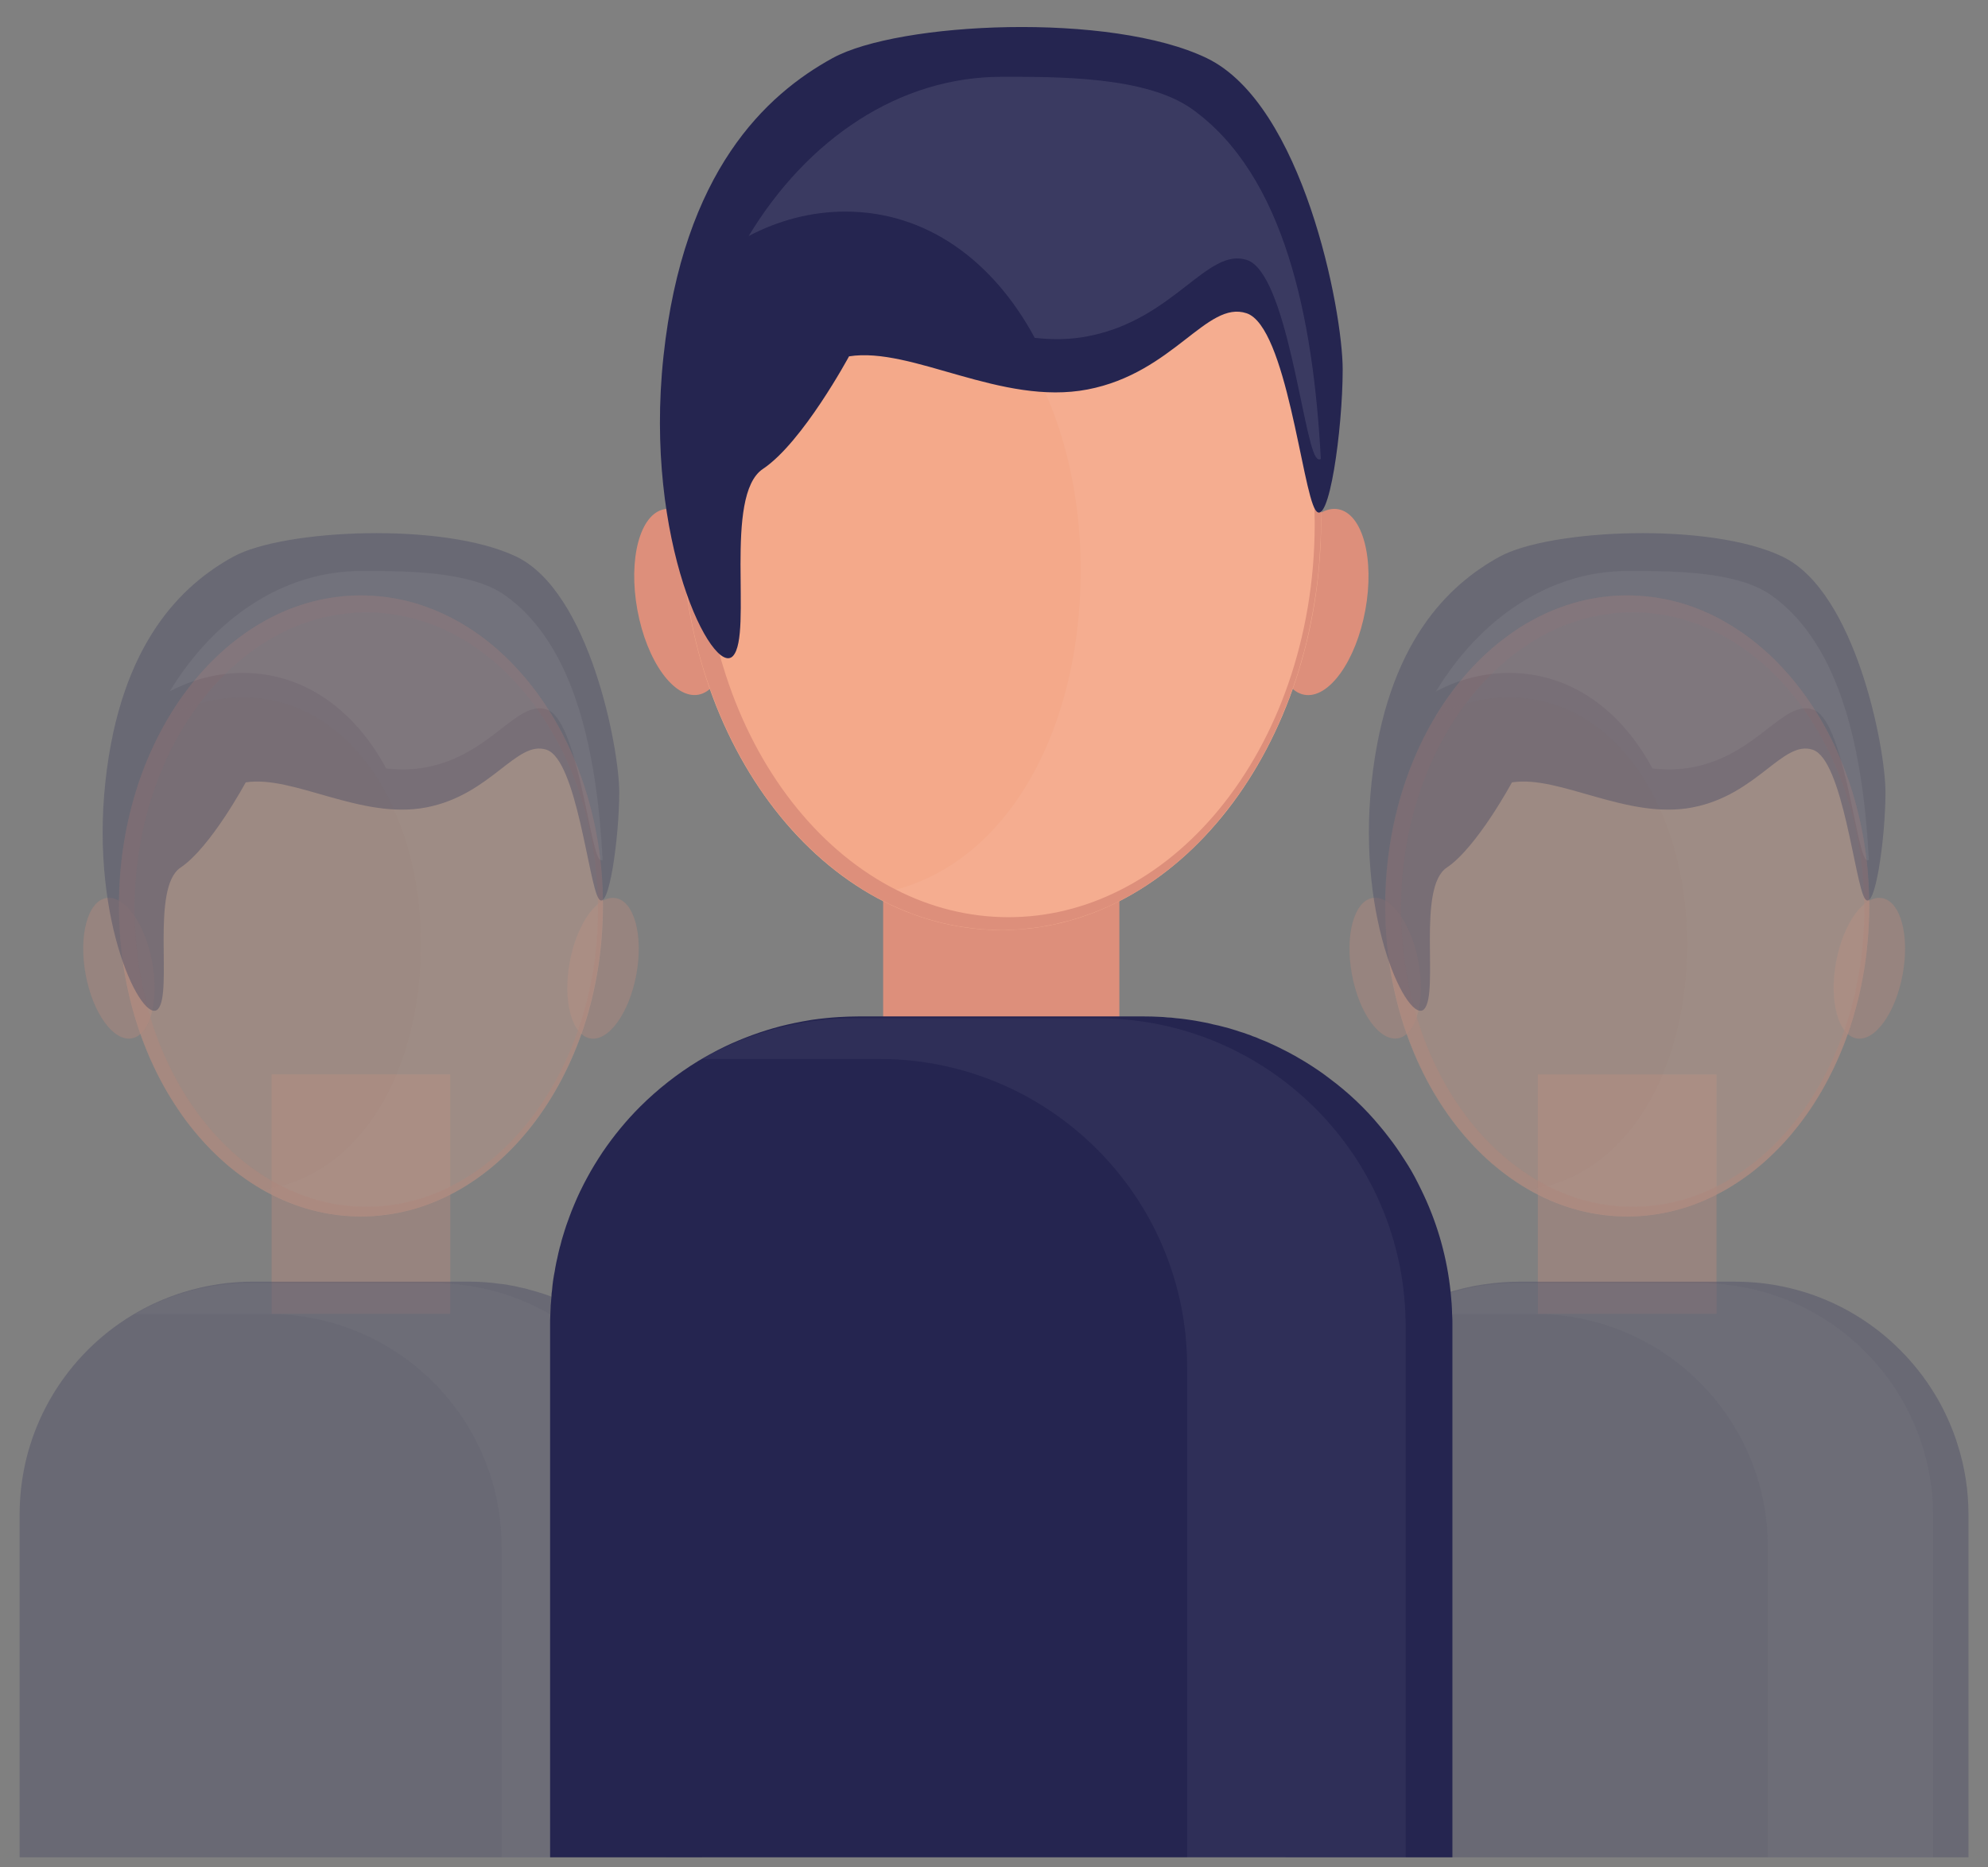<svg width="66" height="62" viewBox="0 0 66 62" fill="none" xmlns="http://www.w3.org/2000/svg">
<rect x="0" y="0" width="66" height="62" fill="#808080" stroke="none"/>
<g opacity="0.5">
<path opacity="0.5" d="M56.98 43.622H51.065C51.059 43.622 51.056 43.618 51.056 43.613V35.679C51.056 35.674 51.059 35.671 51.065 35.671H56.98C56.985 35.671 56.988 35.674 56.988 35.679V43.613C56.988 43.618 56.985 43.622 56.98 43.622Z" fill="#DD8F7B"/>
<path opacity="0.5" d="M46.415 34.473C47.026 34.361 47.33 33.227 47.094 31.941C46.858 30.655 46.172 29.703 45.56 29.815C44.949 29.927 44.645 31.061 44.882 32.347C45.117 33.633 45.804 34.585 46.415 34.473Z" fill="#DD8F7B"/>
<path opacity="0.5" d="M63.167 32.351C63.404 31.064 63.099 29.931 62.489 29.819C61.877 29.707 61.191 30.658 60.955 31.945C60.719 33.231 61.023 34.364 61.634 34.477C62.245 34.589 62.931 33.637 63.167 32.351Z" fill="#DD8F7B"/>
<path opacity="0.5" d="M54.02 40.39C58.459 40.39 62.056 35.773 62.056 30.078C62.056 24.383 58.459 19.766 54.02 19.766C49.582 19.766 45.984 24.383 45.984 30.078C45.984 35.773 49.582 40.39 54.02 40.39Z" fill="#F4A98A"/>
<path opacity="0.05" d="M62.057 30.078C62.057 35.773 58.456 40.389 54.021 40.389C52.853 40.389 51.748 40.071 50.745 39.496C53.964 39.075 56.015 35.593 56.015 31.351C56.015 26.832 53.619 23.155 50.096 23.155C49.232 23.155 48.411 23.375 47.663 23.77C49.135 21.337 51.436 19.77 54.021 19.77C58.456 19.768 62.057 24.384 62.057 30.078Z" fill="white"/>
<path opacity="0.5" d="M62.057 29.888C62.057 29.884 62.054 29.884 62.054 29.879C62.054 29.768 62.05 29.655 62.045 29.544C62.042 29.391 62.033 29.237 62.02 29.087C62.008 28.906 61.992 28.726 61.971 28.548C61.946 28.333 61.916 28.116 61.879 27.906C61.858 27.777 61.834 27.649 61.809 27.525C61.772 27.33 61.73 27.139 61.68 26.949C61.647 26.808 61.61 26.67 61.569 26.535C61.532 26.39 61.486 26.249 61.44 26.111C61.391 25.954 61.336 25.801 61.278 25.648C61.232 25.519 61.183 25.39 61.128 25.267C61.128 25.263 61.128 25.255 61.125 25.251V25.247C61.112 25.226 61.104 25.202 61.091 25.181C61.088 25.165 61.083 25.152 61.075 25.138C61.017 25.001 60.959 24.865 60.894 24.733C60.827 24.592 60.756 24.451 60.686 24.315C60.612 24.177 60.536 24.042 60.462 23.913C60.4 23.802 60.333 23.692 60.263 23.585C60.25 23.564 60.238 23.543 60.22 23.523C60.042 23.241 59.852 22.977 59.649 22.723C59.591 22.649 59.533 22.578 59.475 22.508C59.429 22.453 59.383 22.4 59.334 22.346C59.279 22.284 59.222 22.22 59.164 22.159C59.057 22.042 58.944 21.926 58.829 21.818C58.762 21.751 58.688 21.686 58.618 21.623C58.551 21.561 58.48 21.503 58.41 21.445C58.406 21.441 58.406 21.441 58.401 21.436C58.33 21.378 58.26 21.32 58.189 21.267C58.11 21.205 58.032 21.141 57.95 21.085C57.87 21.027 57.787 20.974 57.705 20.919C57.63 20.87 57.551 20.82 57.472 20.769C57.389 20.72 57.306 20.671 57.223 20.625C57.199 20.609 57.174 20.591 57.149 20.579C57.029 20.512 56.909 20.45 56.784 20.392C56.539 20.276 56.287 20.177 56.03 20.089C55.901 20.047 55.772 20.009 55.64 19.978C55.511 19.941 55.379 19.911 55.247 19.886C55.219 19.883 55.185 19.877 55.152 19.874C55.09 19.861 55.023 19.849 54.956 19.84C54.894 19.828 54.831 19.819 54.766 19.816C54.679 19.803 54.591 19.794 54.505 19.791C54.462 19.787 54.422 19.787 54.385 19.782C54.342 19.782 54.302 19.779 54.26 19.779H54.231C54.203 19.775 54.173 19.775 54.145 19.77C54.103 19.77 54.062 19.766 54.025 19.766C53.988 19.766 53.946 19.766 53.905 19.77C53.863 19.77 53.822 19.77 53.785 19.773C53.702 19.777 53.623 19.782 53.545 19.786C53.466 19.789 53.383 19.798 53.306 19.81C53.244 19.819 53.181 19.823 53.115 19.835C53.094 19.835 53.069 19.838 53.048 19.844C52.99 19.853 52.928 19.865 52.867 19.877C52.858 19.877 52.846 19.877 52.839 19.881C52.759 19.893 52.685 19.909 52.606 19.93C52.452 19.964 52.299 20.004 52.149 20.05C52.075 20.075 51.999 20.096 51.925 20.124C51.83 20.158 51.735 20.191 51.64 20.228C51.624 20.237 51.606 20.241 51.59 20.249C51.483 20.292 51.375 20.341 51.268 20.39C51.164 20.436 51.068 20.489 50.97 20.54C50.957 20.549 50.941 20.553 50.927 20.561C50.919 20.565 50.906 20.574 50.899 20.577C50.896 20.581 50.89 20.581 50.887 20.586C50.874 20.595 50.859 20.602 50.841 20.611C50.749 20.66 50.654 20.715 50.568 20.768C50.559 20.771 50.555 20.776 50.547 20.78C50.525 20.792 50.51 20.801 50.492 20.814C50.471 20.826 50.45 20.838 50.43 20.856C50.372 20.893 50.319 20.93 50.261 20.972C50.227 20.993 50.194 21.015 50.162 21.043C50.134 21.058 50.108 21.076 50.083 21.097C50.049 21.119 50.016 21.143 49.988 21.168C49.871 21.254 49.76 21.342 49.647 21.438C49.644 21.441 49.635 21.446 49.632 21.45C49.586 21.487 49.54 21.524 49.494 21.57C49.452 21.603 49.411 21.637 49.374 21.677C49.341 21.702 49.312 21.732 49.279 21.76C49.275 21.76 49.275 21.76 49.275 21.764C49.26 21.78 49.238 21.797 49.221 21.818C49.117 21.914 49.018 22.018 48.917 22.122C48.819 22.226 48.718 22.337 48.623 22.45C48.577 22.504 48.531 22.554 48.494 22.607C48.491 22.607 48.491 22.61 48.491 22.61C48.441 22.668 48.396 22.726 48.346 22.788C48.33 22.804 48.318 22.822 48.309 22.837L48.306 22.841C48.285 22.866 48.263 22.89 48.248 22.92C48.223 22.948 48.202 22.979 48.186 23.007C48.149 23.049 48.115 23.093 48.082 23.139V23.142C48.054 23.185 48.024 23.225 47.995 23.271C47.962 23.317 47.928 23.363 47.904 23.409C47.876 23.446 47.849 23.483 47.83 23.52C47.784 23.581 47.743 23.648 47.705 23.715C47.692 23.731 47.683 23.749 47.676 23.765V23.768H47.673C47.645 23.814 47.618 23.86 47.59 23.906C47.511 24.043 47.433 24.184 47.357 24.329C47.287 24.461 47.22 24.593 47.158 24.731C47.103 24.842 47.05 24.958 47.001 25.075C46.851 25.424 46.715 25.784 46.596 26.157C46.559 26.282 46.516 26.406 46.484 26.535C46.447 26.654 46.414 26.78 46.386 26.903C46.287 27.289 46.208 27.686 46.146 28.093C46.13 28.197 46.118 28.301 46.1 28.409C46.084 28.541 46.072 28.673 46.058 28.807C46.037 29.031 46.021 29.255 46.012 29.482C46.003 29.62 46 29.756 46 29.897V29.9C45.996 29.958 45.996 30.017 45.996 30.075V30.092C45.996 30.267 46 30.442 46.008 30.611C46.012 30.773 46.021 30.933 46.033 31.092C46.045 31.237 46.058 31.383 46.075 31.524C46.091 31.665 46.109 31.806 46.13 31.942C46.13 31.945 46.134 31.951 46.13 31.954C46.158 32.162 46.197 32.365 46.234 32.568C46.276 32.77 46.317 32.973 46.366 33.169C46.425 33.405 46.486 33.638 46.557 33.862C46.603 34.012 46.648 34.156 46.701 34.301C46.701 34.31 46.705 34.322 46.71 34.329V34.333C46.714 34.345 46.719 34.354 46.722 34.366C46.768 34.491 46.814 34.615 46.864 34.74C46.864 34.743 46.867 34.752 46.872 34.756C46.901 34.835 46.934 34.913 46.968 34.992C46.971 35.004 46.98 35.017 46.983 35.029C46.987 35.045 46.996 35.057 46.999 35.075C47.042 35.17 47.082 35.262 47.128 35.353C47.149 35.403 47.174 35.452 47.202 35.507C47.23 35.577 47.264 35.644 47.297 35.706C47.325 35.764 47.355 35.817 47.384 35.875C47.451 36.004 47.521 36.127 47.592 36.249C47.671 36.381 47.749 36.51 47.831 36.639C47.911 36.758 47.988 36.878 48.071 36.995C48.075 36.998 48.08 37.007 48.084 37.016C48.17 37.136 48.258 37.252 48.348 37.368V37.372C48.357 37.381 48.36 37.384 48.364 37.393C48.401 37.443 48.443 37.488 48.484 37.538L48.496 37.55C48.545 37.612 48.595 37.679 48.653 37.74C48.711 37.807 48.769 37.869 48.831 37.936C48.905 38.023 48.984 38.105 49.064 38.185L49.221 38.342C49.319 38.437 49.423 38.532 49.528 38.624C49.54 38.633 49.552 38.64 49.565 38.652C49.58 38.664 49.598 38.68 49.614 38.689C49.713 38.775 49.817 38.858 49.921 38.938C50.037 39.029 50.153 39.116 50.273 39.19C50.277 39.199 50.282 39.199 50.286 39.202C50.356 39.251 50.427 39.297 50.501 39.343C50.584 39.398 50.666 39.447 50.753 39.493L50.756 39.496C50.848 39.551 50.943 39.6 51.035 39.65C51.044 39.65 51.047 39.653 51.056 39.659V39.662C51.056 39.662 51.056 39.659 51.06 39.659C51.084 39.675 51.109 39.687 51.134 39.696C51.232 39.745 51.333 39.794 51.437 39.837C51.479 39.858 51.523 39.879 51.566 39.891C51.574 39.895 51.578 39.9 51.587 39.9C51.615 39.913 51.645 39.928 51.678 39.943C51.749 39.971 51.823 39.997 51.899 40.022C51.908 40.025 51.915 40.025 51.923 40.031C52.056 40.08 52.193 40.122 52.329 40.159C52.437 40.188 52.549 40.218 52.664 40.242C52.673 40.242 52.68 40.246 52.689 40.246C52.705 40.249 52.726 40.255 52.743 40.258C52.759 40.262 52.78 40.267 52.798 40.27C52.801 40.27 52.801 40.27 52.807 40.27C52.84 40.279 52.877 40.283 52.911 40.286C53.01 40.307 53.11 40.323 53.209 40.336C53.337 40.352 53.466 40.364 53.595 40.373C53.637 40.376 53.681 40.382 53.724 40.382C53.828 40.385 53.926 40.39 54.03 40.39C54.217 40.39 54.399 40.382 54.577 40.366C54.669 40.357 54.758 40.35 54.85 40.337C55.099 40.304 55.344 40.258 55.584 40.196C55.679 40.175 55.774 40.147 55.866 40.117C55.894 40.108 55.924 40.101 55.952 40.092C56.023 40.071 56.093 40.047 56.16 40.022C56.234 39.997 56.31 39.967 56.384 39.939C56.417 39.927 56.451 39.914 56.483 39.897C56.566 39.868 56.645 39.83 56.722 39.793C56.814 39.75 56.904 39.71 56.992 39.664V39.66C57.112 39.599 57.232 39.532 57.354 39.465C57.47 39.394 57.586 39.324 57.703 39.244C57.798 39.183 57.898 39.112 57.994 39.042C58.002 39.038 58.006 39.033 58.015 39.029C58.036 39.017 58.057 39.001 58.077 38.983C58.085 38.98 58.092 38.971 58.101 38.968C58.175 38.913 58.242 38.856 58.313 38.798C58.316 38.795 58.325 38.789 58.329 38.786C58.353 38.77 58.378 38.749 58.403 38.724C58.44 38.696 58.482 38.663 58.519 38.629C58.523 38.626 58.531 38.62 58.535 38.617C58.568 38.589 58.602 38.559 58.63 38.53C58.642 38.518 58.651 38.509 58.664 38.497C58.679 38.488 58.692 38.476 58.706 38.46C58.789 38.386 58.872 38.306 58.955 38.22C59.092 38.091 59.215 37.959 59.335 37.822C59.394 37.755 59.452 37.689 59.505 37.622C59.513 37.614 59.517 37.61 59.52 37.601C59.566 37.552 59.607 37.497 59.646 37.448C59.683 37.402 59.72 37.361 59.75 37.316C59.817 37.233 59.878 37.146 59.94 37.058C59.965 37.025 59.989 36.996 60.007 36.967C60.078 36.868 60.148 36.764 60.215 36.66C60.219 36.656 60.224 36.647 60.227 36.639V36.635C60.236 36.632 60.24 36.623 60.243 36.614C60.301 36.528 60.354 36.432 60.413 36.341C60.421 36.325 60.428 36.312 60.437 36.295C60.458 36.267 60.474 36.237 60.487 36.212C60.548 36.104 60.612 35.992 60.668 35.88C60.684 35.856 60.696 35.831 60.705 35.81C60.772 35.685 60.834 35.558 60.896 35.429V35.426C60.945 35.322 60.994 35.218 61.04 35.11C61.049 35.094 61.056 35.077 61.061 35.061C61.074 35.036 61.083 35.015 61.09 34.994C61.123 34.914 61.157 34.837 61.185 34.757C61.188 34.754 61.188 34.745 61.194 34.742C61.243 34.622 61.289 34.496 61.331 34.373C61.335 34.37 61.335 34.37 61.335 34.364C61.338 34.352 61.343 34.343 61.347 34.331C61.35 34.318 61.356 34.31 61.359 34.297C61.405 34.165 61.451 34.028 61.492 33.892C61.529 33.781 61.562 33.664 61.59 33.548C61.624 33.437 61.652 33.324 61.682 33.213C61.719 33.072 61.752 32.927 61.781 32.778C61.802 32.673 61.823 32.569 61.842 32.462C61.858 32.379 61.87 32.296 61.888 32.213C61.913 32.051 61.938 31.891 61.959 31.725C61.971 31.626 61.98 31.522 61.987 31.422C62.036 30.983 62.057 30.535 62.057 30.078C62.057 30.02 62.057 29.962 62.054 29.904C62.052 29.897 62.057 29.893 62.057 29.888ZM61.892 30.2C61.892 31.626 61.656 32.982 61.229 34.204C60.407 36.575 58.879 38.453 56.989 39.394C56.127 39.83 55.185 40.066 54.203 40.066C53.203 40.066 52.25 39.821 51.375 39.373H51.372C51.264 39.318 51.16 39.262 51.056 39.199C49.219 38.141 47.764 36.185 47.035 33.763C47.001 33.664 46.973 33.564 46.948 33.46V33.456C46.684 32.502 46.534 31.487 46.516 30.426V30.422C46.513 30.348 46.513 30.272 46.513 30.198C46.513 27.541 47.329 25.137 48.664 23.363C48.925 23.007 49.215 22.675 49.522 22.375C50.816 21.09 52.44 20.332 54.203 20.332C56.437 20.332 58.452 21.556 59.857 23.516C61.051 25.179 61.811 27.367 61.885 29.789C61.888 29.863 61.888 29.942 61.888 30.017C61.892 30.08 61.892 30.137 61.892 30.2Z" fill="#DD8F7B"/>
<path opacity="0.5" d="M65.352 50.293V61.665H42.688V50.293C42.688 47.383 44.288 44.854 46.654 43.532C47.127 43.268 47.629 43.051 48.155 42.894V42.89C48.158 42.89 48.158 42.89 48.158 42.89C48.22 42.869 48.283 42.853 48.345 42.836C48.465 42.802 48.59 42.769 48.714 42.744C48.8 42.723 48.888 42.707 48.978 42.689C49.165 42.656 49.352 42.628 49.546 42.606C49.641 42.594 49.736 42.585 49.831 42.578C50.027 42.562 50.221 42.554 50.417 42.554H57.61C59.745 42.554 61.684 43.419 63.082 44.821C63.521 45.26 63.907 45.75 64.23 46.281C64.359 46.492 64.479 46.713 64.586 46.937C64.694 47.164 64.794 47.397 64.881 47.636C64.927 47.756 64.964 47.876 65.001 47.998C65.232 48.722 65.352 49.493 65.352 50.293Z" fill="#252550"/>
<path opacity="0.05" d="M64.179 50.343V61.665H58.691V51.358C58.691 47.088 55.224 43.627 50.954 43.627H46.51C46.559 43.599 46.605 43.573 46.654 43.548C47.13 43.287 47.633 43.075 48.163 42.925C48.163 42.922 48.163 42.922 48.163 42.922C48.856 42.714 49.593 42.603 50.357 42.603H56.439C56.621 42.603 56.804 42.612 56.986 42.624C61.004 42.901 64.179 46.247 64.179 50.343Z" fill="white"/>
<path opacity="0.5" d="M50.195 25.976C50.195 25.976 49.03 28.139 48.032 28.805C47.034 29.472 47.782 32.956 47.283 33.502C46.784 34.049 45.035 30.635 45.535 25.976C46.036 21.316 48.115 19.401 49.781 18.485C51.447 17.568 56.771 17.319 59.185 18.485C61.599 19.65 62.596 24.81 62.596 26.307C62.596 27.806 62.246 30.334 61.912 29.835C61.579 29.336 61.182 25.225 60.183 24.893C59.185 24.56 58.351 26.392 56.188 26.808C54.025 27.224 51.777 25.727 50.195 25.976Z" fill="#252550"/>
<path opacity="0.1" d="M62.047 28.551C62.005 28.58 61.964 28.566 61.922 28.504C61.59 28 61.19 23.895 60.194 23.557C59.193 23.225 58.362 25.055 56.201 25.471C55.751 25.561 55.301 25.561 54.861 25.514C53.824 23.585 52.153 22.342 50.106 22.342C49.242 22.342 48.42 22.562 47.673 22.957C49.145 20.524 51.446 18.957 54.03 18.957C55.444 18.957 57.657 18.943 58.812 19.768C61.127 21.416 61.858 24.974 62.047 28.551Z" fill="white"/>
</g>
<g opacity="0.5">
<path opacity="0.5" d="M14.94 43.622H9.025C9.02 43.622 9.017 43.618 9.017 43.613V35.679C9.017 35.674 9.02 35.67 9.025 35.67H14.94C14.946 35.67 14.949 35.674 14.949 35.679V43.613C14.947 43.618 14.944 43.622 14.94 43.622Z" fill="#DD8F7B"/>
<path opacity="0.5" d="M4.376 34.475C4.987 34.363 5.291 33.229 5.055 31.943C4.819 30.657 4.132 29.705 3.521 29.817C2.91 29.929 2.606 31.063 2.842 32.349C3.078 33.635 3.765 34.587 4.376 34.475Z" fill="#DD8F7B"/>
<path opacity="0.5" d="M21.127 32.351C21.363 31.064 21.058 29.931 20.448 29.819C19.836 29.707 19.15 30.658 18.914 31.945C18.678 33.231 18.982 34.364 19.593 34.477C20.204 34.589 20.89 33.637 21.127 32.351Z" fill="#DD8F7B"/>
<path opacity="0.5" d="M11.982 40.39C16.42 40.39 20.018 35.773 20.018 30.078C20.018 24.383 16.42 19.766 11.982 19.766C7.544 19.766 3.946 24.383 3.946 30.078C3.946 35.773 7.544 40.39 11.982 40.39Z" fill="#F4A98A"/>
<path opacity="0.05" d="M20.018 30.078C20.018 35.773 16.418 40.389 11.982 40.389C10.815 40.389 9.71 40.071 8.707 39.496C11.926 39.075 13.977 35.593 13.977 31.351C13.977 26.832 11.581 23.155 8.058 23.155C7.194 23.155 6.373 23.375 5.625 23.77C7.097 21.337 9.398 19.77 11.982 19.77C16.418 19.768 20.018 24.384 20.018 30.078Z" fill="white"/>
<path opacity="0.5" d="M20.02 29.888C20.02 29.884 20.017 29.884 20.017 29.879C20.013 29.427 19.983 28.987 19.934 28.553C19.909 28.341 19.879 28.13 19.848 27.924C19.826 27.82 19.811 27.715 19.789 27.617C19.747 27.393 19.703 27.172 19.648 26.957C19.569 26.654 19.486 26.356 19.391 26.065C19.336 25.908 19.283 25.759 19.229 25.605V25.602C19.183 25.476 19.13 25.353 19.075 25.228C19.075 25.219 19.075 25.215 19.072 25.212C19.056 25.175 19.038 25.133 19.023 25.096C18.968 24.971 18.915 24.851 18.857 24.731C18.67 24.332 18.458 23.948 18.227 23.587C18.102 23.387 17.97 23.193 17.834 23.006C17.76 22.902 17.681 22.804 17.602 22.709C17.573 22.666 17.54 22.626 17.506 22.589C17.407 22.463 17.298 22.343 17.191 22.227C17.191 22.224 17.187 22.218 17.178 22.215C17.053 22.077 16.926 21.945 16.792 21.816C16.381 21.418 15.939 21.074 15.47 20.785C15.47 20.782 15.47 20.782 15.466 20.785V20.782C15.35 20.711 15.234 20.64 15.114 20.579C15.114 20.575 15.114 20.575 15.11 20.579V20.575C15.082 20.559 15.052 20.542 15.024 20.533C14.996 20.512 14.966 20.499 14.932 20.487C14.858 20.45 14.782 20.413 14.708 20.38C14.684 20.367 14.659 20.355 14.629 20.343C14.546 20.305 14.463 20.268 14.38 20.238C14.359 20.23 14.343 20.223 14.322 20.214C14.273 20.193 14.223 20.177 14.172 20.159C14.098 20.134 14.028 20.104 13.957 20.085C13.941 20.076 13.92 20.069 13.903 20.064C13.804 20.03 13.703 20.002 13.605 19.977C13.601 19.977 13.601 19.977 13.596 19.974C13.467 19.941 13.338 19.912 13.206 19.888C13.181 19.884 13.157 19.879 13.132 19.875C13.037 19.859 12.936 19.842 12.841 19.829C12.799 19.826 12.762 19.821 12.721 19.817C12.639 19.805 12.552 19.796 12.464 19.792C12.422 19.789 12.381 19.789 12.339 19.784C12.302 19.784 12.259 19.78 12.219 19.78C12.21 19.78 12.198 19.78 12.191 19.776C12.12 19.776 12.053 19.768 11.983 19.768C11.94 19.768 11.903 19.768 11.863 19.771C11.82 19.771 11.783 19.771 11.743 19.775C11.66 19.778 11.581 19.784 11.503 19.787C11.424 19.791 11.341 19.799 11.263 19.812C11.202 19.821 11.135 19.828 11.073 19.837H11.061C11.052 19.837 11.039 19.837 11.032 19.84C10.962 19.852 10.891 19.865 10.821 19.877C10.812 19.877 10.805 19.881 10.796 19.881C10.722 19.893 10.643 19.909 10.563 19.93C10.414 19.963 10.26 20.004 10.107 20.05C10.033 20.075 9.957 20.096 9.883 20.124C9.659 20.198 9.444 20.286 9.227 20.388C9.202 20.401 9.181 20.413 9.156 20.422C9.144 20.431 9.132 20.434 9.119 20.443C9.07 20.464 9.021 20.489 8.97 20.517C8.945 20.529 8.915 20.545 8.89 20.559C8.866 20.572 8.841 20.584 8.816 20.602C8.774 20.623 8.737 20.648 8.696 20.672C8.675 20.681 8.654 20.693 8.635 20.706C8.613 20.715 8.592 20.727 8.576 20.739C8.515 20.776 8.451 20.819 8.39 20.855C8.361 20.877 8.331 20.892 8.303 20.914C8.248 20.947 8.196 20.981 8.146 21.018C8.092 21.055 8.042 21.088 7.993 21.129C7.972 21.145 7.947 21.162 7.926 21.183C7.914 21.187 7.901 21.196 7.889 21.208C7.839 21.245 7.794 21.282 7.744 21.325C7.677 21.37 7.612 21.423 7.549 21.478C7.478 21.54 7.404 21.603 7.337 21.668C7.325 21.677 7.312 21.689 7.3 21.705C7.275 21.721 7.254 21.742 7.233 21.764C7.217 21.779 7.196 21.797 7.178 21.818C7.095 21.898 7.013 21.975 6.933 22.058C6.912 22.079 6.896 22.1 6.875 22.12C6.842 22.157 6.805 22.194 6.771 22.231C6.709 22.301 6.642 22.372 6.581 22.446C6.565 22.462 6.552 22.479 6.538 22.495C6.51 22.529 6.48 22.562 6.452 22.599V22.603H6.448C6.399 22.661 6.35 22.719 6.304 22.781V22.784C6.288 22.8 6.276 22.818 6.267 22.834L6.263 22.837C6.242 22.862 6.221 22.887 6.205 22.916C6.18 22.945 6.159 22.975 6.143 23.003C6.106 23.045 6.073 23.089 6.039 23.135C6.006 23.181 5.978 23.221 5.953 23.267C5.916 23.313 5.886 23.359 5.861 23.405C5.833 23.442 5.807 23.479 5.787 23.516C5.741 23.578 5.701 23.645 5.662 23.712C5.65 23.727 5.641 23.745 5.634 23.761V23.765H5.63C5.602 23.81 5.576 23.856 5.548 23.902C5.468 24.04 5.391 24.181 5.315 24.325C5.244 24.457 5.177 24.59 5.116 24.727C5.049 24.868 4.983 25.013 4.92 25.159C4.791 25.453 4.68 25.752 4.58 26.064C4.53 26.217 4.484 26.37 4.439 26.532C4.402 26.652 4.368 26.778 4.34 26.901C4.241 27.287 4.162 27.684 4.1 28.091C4.084 28.195 4.072 28.299 4.054 28.407C4.038 28.539 4.026 28.671 4.012 28.805C3.991 29.029 3.975 29.253 3.966 29.48C3.957 29.618 3.954 29.754 3.954 29.895V29.898C3.95 29.956 3.95 30.015 3.95 30.073V30.092C3.95 30.267 3.954 30.441 3.963 30.61C3.975 30.917 3.996 31.22 4.03 31.522C4.045 31.663 4.063 31.804 4.084 31.945C4.112 32.153 4.146 32.359 4.188 32.562C4.216 32.719 4.25 32.872 4.287 33.026C4.349 33.311 4.424 33.59 4.511 33.86C4.557 34.01 4.603 34.154 4.655 34.299C4.655 34.307 4.659 34.32 4.664 34.327C4.668 34.339 4.673 34.352 4.677 34.364C4.722 34.489 4.768 34.613 4.818 34.738C4.818 34.741 4.821 34.75 4.826 34.754C4.855 34.833 4.888 34.91 4.922 34.99C4.925 35.002 4.934 35.014 4.938 35.027C4.941 35.043 4.95 35.055 4.953 35.073C4.996 35.168 5.036 35.26 5.082 35.351C5.103 35.401 5.128 35.45 5.156 35.505C5.184 35.575 5.218 35.642 5.251 35.704C5.28 35.762 5.31 35.815 5.338 35.873C5.405 36.002 5.475 36.125 5.546 36.247C5.625 36.379 5.703 36.508 5.786 36.636C5.865 36.756 5.942 36.876 6.025 36.993C6.025 36.996 6.029 37.005 6.038 37.014C6.046 37.026 6.054 37.038 6.066 37.056C6.14 37.16 6.219 37.264 6.302 37.366V37.37C6.394 37.486 6.489 37.597 6.581 37.71C6.854 38.026 7.14 38.32 7.443 38.585C7.459 38.601 7.476 38.613 7.489 38.627C7.517 38.655 7.556 38.685 7.587 38.713C7.661 38.775 7.741 38.839 7.815 38.895C7.901 38.962 7.989 39.027 8.076 39.085C8.104 39.11 8.137 39.131 8.167 39.152C8.275 39.232 8.388 39.302 8.499 39.373C8.566 39.415 8.636 39.456 8.707 39.493C8.71 39.493 8.71 39.496 8.716 39.496C8.737 39.512 8.762 39.524 8.783 39.538C8.807 39.551 8.832 39.567 8.857 39.581C8.911 39.609 8.961 39.636 9.014 39.66H9.017V39.664C9.042 39.676 9.063 39.688 9.088 39.697C9.195 39.752 9.303 39.801 9.41 39.847C9.423 39.851 9.439 39.859 9.453 39.863L9.456 39.866C9.465 39.87 9.469 39.875 9.477 39.875C9.481 39.879 9.486 39.879 9.49 39.879C9.502 39.882 9.511 39.888 9.523 39.891C9.578 39.916 9.631 39.937 9.685 39.958C9.747 39.983 9.811 40.008 9.876 40.029C10.008 40.078 10.146 40.12 10.281 40.157C10.392 40.185 10.505 40.215 10.616 40.24C10.625 40.24 10.632 40.244 10.641 40.244C10.657 40.247 10.678 40.252 10.696 40.256C10.754 40.268 10.812 40.281 10.87 40.29H10.886C10.935 40.302 10.981 40.311 11.031 40.314C11.073 40.323 11.114 40.327 11.156 40.335H11.159C11.288 40.351 11.417 40.364 11.545 40.372C11.591 40.376 11.632 40.381 11.678 40.381C11.776 40.385 11.88 40.39 11.981 40.39C12.113 40.39 12.251 40.386 12.383 40.378C12.545 40.365 12.706 40.349 12.868 40.323C12.972 40.314 13.07 40.298 13.171 40.274C13.27 40.258 13.37 40.237 13.465 40.212C13.545 40.196 13.622 40.175 13.702 40.154C13.797 40.126 13.892 40.096 13.987 40.067C13.996 40.064 14.008 40.059 14.015 40.055C14.024 40.055 14.037 40.052 14.044 40.046C14.151 40.009 14.259 39.972 14.366 39.926C14.37 39.926 14.37 39.926 14.37 39.926C14.495 39.877 14.618 39.822 14.738 39.764H14.742C14.812 39.731 14.879 39.697 14.945 39.66C14.957 39.657 14.969 39.651 14.982 39.644C14.997 39.636 15.01 39.632 15.027 39.62C15.052 39.607 15.077 39.595 15.101 39.583C15.123 39.57 15.139 39.561 15.16 39.549C15.175 39.54 15.188 39.533 15.206 39.524C15.234 39.508 15.264 39.491 15.292 39.475C15.347 39.441 15.403 39.408 15.458 39.376C15.486 39.36 15.516 39.339 15.544 39.318C15.652 39.251 15.756 39.181 15.863 39.107C15.867 39.103 15.875 39.098 15.879 39.094C15.95 39.045 16.017 38.995 16.082 38.941C16.156 38.886 16.232 38.83 16.306 38.766C16.343 38.733 16.38 38.705 16.417 38.671C16.462 38.629 16.512 38.592 16.558 38.546H16.561C16.619 38.491 16.678 38.442 16.73 38.389C16.759 38.361 16.789 38.334 16.813 38.306C16.909 38.22 16.995 38.132 17.078 38.042C17.081 38.038 17.087 38.033 17.087 38.033C17.166 37.953 17.236 37.876 17.307 37.793C17.362 37.731 17.415 37.668 17.469 37.603C17.512 37.553 17.552 37.504 17.589 37.453C17.614 37.425 17.635 37.395 17.656 37.37C17.669 37.358 17.681 37.342 17.69 37.328C17.739 37.261 17.788 37.199 17.834 37.132C17.862 37.095 17.889 37.058 17.921 37.016L17.924 37.007C17.94 36.986 17.952 36.965 17.97 36.945C18.032 36.853 18.095 36.764 18.151 36.666C18.16 36.654 18.167 36.645 18.173 36.633C18.181 36.63 18.181 36.624 18.185 36.617C18.189 36.614 18.194 36.608 18.197 36.601C18.252 36.518 18.301 36.435 18.351 36.353C18.354 36.349 18.36 36.34 18.36 36.337C18.36 36.333 18.363 36.333 18.363 36.328C18.4 36.27 18.434 36.203 18.471 36.141C18.492 36.113 18.504 36.083 18.52 36.058C18.541 36.021 18.557 35.988 18.575 35.954C18.596 35.917 18.617 35.88 18.636 35.843C18.661 35.788 18.691 35.736 18.719 35.681C18.728 35.672 18.732 35.66 18.735 35.648C18.769 35.577 18.806 35.506 18.834 35.439C18.843 35.431 18.846 35.424 18.846 35.415C18.858 35.394 18.871 35.369 18.88 35.348C18.917 35.265 18.959 35.182 18.991 35.096C19.007 35.062 19.024 35.029 19.037 34.997C19.049 34.96 19.065 34.926 19.079 34.893C19.116 34.806 19.149 34.718 19.183 34.632C19.204 34.583 19.22 34.537 19.238 34.491C19.259 34.436 19.28 34.387 19.296 34.334V34.331C19.299 34.318 19.305 34.309 19.308 34.297C19.354 34.165 19.4 34.027 19.44 33.892C19.477 33.78 19.511 33.664 19.539 33.548C19.573 33.437 19.601 33.324 19.631 33.213C19.668 33.072 19.701 32.927 19.73 32.777C19.751 32.673 19.772 32.569 19.791 32.462C19.807 32.379 19.819 32.296 19.837 32.213C19.862 32.051 19.886 31.89 19.907 31.725C19.92 31.626 19.929 31.522 19.936 31.421C19.985 30.982 20.006 30.535 20.006 30.078C20.006 30.02 20.006 29.962 20.003 29.904C20.015 29.896 20.02 29.893 20.02 29.888ZM19.853 30.2C19.853 31.626 19.617 32.982 19.19 34.203C18.368 36.571 16.84 38.449 14.95 39.394C14.088 39.829 13.146 40.066 12.164 40.066C11.165 40.066 10.211 39.821 9.336 39.369H9.333C9.225 39.32 9.121 39.262 9.017 39.2C7.18 38.142 5.726 36.194 4.992 33.777V33.773C4.959 33.669 4.93 33.562 4.9 33.454C4.64 32.5 4.49 31.481 4.474 30.42C4.47 30.349 4.47 30.276 4.47 30.2C4.47 27.543 5.287 25.138 6.621 23.364C6.882 23.008 7.173 22.677 7.48 22.377C8.777 21.092 10.403 20.334 12.164 20.334C14.398 20.334 16.413 21.557 17.815 23.518C19.014 25.18 19.772 27.368 19.846 29.791C19.849 29.865 19.849 29.944 19.849 30.018C19.853 30.08 19.853 30.136 19.853 30.2Z" fill="#DD8F7B"/>
<path opacity="0.5" d="M23.315 50.293V61.665H0.651V50.293C0.651 49.759 0.706 49.235 0.808 48.731C0.858 48.483 0.919 48.237 0.995 47.998C1.746 45.572 3.657 43.657 6.078 42.906C6.26 42.85 6.445 42.798 6.633 42.755C7.198 42.624 7.783 42.553 8.384 42.553H15.577C15.918 42.553 16.258 42.575 16.584 42.624C16.734 42.636 16.882 42.661 17.028 42.691C17.111 42.707 17.194 42.724 17.277 42.746C17.372 42.761 17.464 42.788 17.555 42.813C17.638 42.834 17.721 42.858 17.804 42.883C17.973 42.932 18.139 42.987 18.306 43.049L18.31 43.052C21.23 44.154 23.315 46.977 23.315 50.293Z" fill="#252550"/>
<path opacity="0.05" d="M22.138 50.343V61.665H16.653V51.358C16.653 47.088 13.184 43.627 8.913 43.627H4.469C5.604 42.977 6.914 42.603 8.319 42.603H14.402C14.583 42.603 14.767 42.612 14.948 42.624C16.151 42.707 17.277 43.068 18.268 43.639C20.583 44.974 22.138 47.474 22.138 50.343Z" fill="white"/>
<path opacity="0.5" d="M8.157 25.976C8.157 25.976 6.992 28.139 5.994 28.805C4.996 29.472 5.743 32.955 5.245 33.502C4.746 34.048 2.997 30.635 3.497 25.976C3.996 21.314 6.077 19.401 7.743 18.484C9.407 17.569 14.733 17.319 17.147 18.484C19.561 19.65 20.558 24.81 20.558 26.307C20.558 27.806 20.207 30.334 19.874 29.835C19.541 29.336 19.144 25.224 18.145 24.893C17.147 24.56 16.313 26.392 14.15 26.808C11.985 27.224 9.739 25.727 8.157 25.976Z" fill="#252550"/>
<path opacity="0.1" d="M20.008 28.551C19.966 28.579 19.925 28.565 19.883 28.504C19.551 28 19.151 23.895 18.155 23.557C17.154 23.225 16.323 25.055 14.162 25.471C13.712 25.561 13.262 25.561 12.822 25.514C11.785 23.585 10.114 22.342 8.067 22.342C7.203 22.342 6.381 22.562 5.634 22.957C7.106 20.524 9.407 18.957 11.991 18.957C13.405 18.957 15.618 18.943 16.773 19.768C19.088 21.416 19.819 24.974 20.008 28.551Z" fill="white"/>
</g>
<path d="M37.154 35.154H29.329C29.324 35.154 29.32 35.151 29.32 35.145V24.653C29.32 24.648 29.324 24.645 29.329 24.645H37.154C37.159 24.645 37.162 24.648 37.162 24.653V35.145C37.162 35.151 37.159 35.154 37.154 35.154Z" fill="#DD8F7B"/>
<path d="M23.188 23.065C23.995 22.917 24.397 21.418 24.085 19.717C23.773 18.016 22.865 16.757 22.058 16.906C21.25 17.054 20.849 18.553 21.161 20.254C21.473 21.955 22.381 23.213 23.188 23.065Z" fill="#DD8F7B"/>
<path d="M45.328 20.256C45.64 18.555 45.239 17.056 44.431 16.908C43.624 16.759 42.716 18.018 42.404 19.719C42.092 21.42 42.493 22.919 43.301 23.067C44.108 23.215 45.016 21.957 45.328 20.256Z" fill="#DD8F7B"/>
<path d="M33.242 30.88C39.107 30.88 43.862 24.779 43.862 17.252C43.862 9.725 39.107 3.624 33.242 3.624C27.376 3.624 22.621 9.725 22.621 17.252C22.621 24.779 27.376 30.88 33.242 30.88Z" fill="#F4A98A"/>
<path opacity="0.05" d="M43.861 17.252C43.861 24.777 39.103 30.879 33.241 30.879C31.698 30.879 30.236 30.459 28.913 29.701C33.169 29.144 35.877 24.542 35.877 18.934C35.877 12.961 32.71 8.102 28.054 8.102C26.911 8.102 25.825 8.395 24.84 8.915C26.785 5.701 29.826 3.627 33.242 3.627C39.105 3.626 43.861 9.726 43.861 17.252Z" fill="white"/>
<path d="M43.86 17.021C43.864 17.012 43.864 17.005 43.86 17C43.864 16.991 43.864 16.988 43.86 16.984V16.981C43.86 16.84 43.857 16.695 43.848 16.554V16.542C43.836 16.314 43.823 16.085 43.806 15.861C43.793 15.653 43.772 15.447 43.748 15.244C43.719 14.995 43.686 14.75 43.643 14.505C43.606 14.281 43.569 14.061 43.524 13.846C43.481 13.631 43.432 13.414 43.383 13.204V13.201C43.284 12.774 43.162 12.354 43.026 11.949C42.956 11.746 42.885 11.543 42.811 11.344C42.753 11.182 42.691 11.021 42.624 10.859C42.624 10.856 42.624 10.856 42.624 10.856C42.608 10.822 42.596 10.789 42.579 10.761C42.422 10.374 42.244 10.002 42.048 9.641V9.632C41.981 9.512 41.916 9.396 41.849 9.28C41.815 9.221 41.782 9.163 41.75 9.105C41.75 9.102 41.75 9.102 41.75 9.102C41.667 8.961 41.584 8.819 41.498 8.684C41.498 8.684 41.498 8.68 41.494 8.68C41.473 8.652 41.457 8.618 41.436 8.589C41.369 8.481 41.299 8.373 41.221 8.269C41.188 8.211 41.147 8.153 41.11 8.1C40.994 7.934 40.877 7.778 40.754 7.619C40.704 7.552 40.65 7.487 40.592 7.42C40.588 7.411 40.579 7.404 40.571 7.395C40.512 7.316 40.451 7.245 40.384 7.171C40.371 7.155 40.355 7.134 40.334 7.116C40.318 7.088 40.292 7.062 40.264 7.034C40.264 7.03 40.26 7.025 40.255 7.021C40.172 6.926 40.089 6.834 39.998 6.743C39.936 6.672 39.865 6.602 39.798 6.535C39.687 6.424 39.571 6.311 39.454 6.203C39.433 6.182 39.409 6.161 39.387 6.145V6.141C39.375 6.129 39.363 6.12 39.35 6.113C39.268 6.034 39.185 5.96 39.098 5.889C38.917 5.727 38.724 5.579 38.527 5.438C38.472 5.392 38.419 5.352 38.361 5.313C38.34 5.3 38.324 5.285 38.303 5.276V5.272C38.229 5.223 38.153 5.168 38.079 5.122C38.046 5.098 38.012 5.077 37.975 5.052C37.942 5.031 37.908 5.01 37.871 4.99C37.773 4.923 37.669 4.861 37.565 4.803C37.439 4.729 37.312 4.662 37.184 4.595C37.168 4.586 37.155 4.579 37.138 4.574V4.571C37.055 4.528 36.972 4.488 36.886 4.451C36.819 4.417 36.748 4.384 36.678 4.355C36.635 4.334 36.591 4.318 36.545 4.301C36.5 4.276 36.45 4.255 36.401 4.239C36.334 4.211 36.269 4.184 36.198 4.16C36.17 4.147 36.136 4.135 36.103 4.126C36.036 4.102 35.965 4.077 35.9 4.056C35.858 4.04 35.814 4.028 35.771 4.013C35.729 3.998 35.685 3.985 35.643 3.976V3.973C35.622 3.964 35.606 3.961 35.585 3.957C35.526 3.941 35.465 3.924 35.407 3.908C35.398 3.904 35.394 3.904 35.385 3.904C35.299 3.879 35.211 3.858 35.124 3.842C35.103 3.834 35.082 3.83 35.063 3.827C34.962 3.805 34.86 3.793 34.76 3.775C34.636 3.752 34.514 3.73 34.389 3.712C34.347 3.707 34.305 3.696 34.262 3.691C34.195 3.682 34.13 3.675 34.063 3.67C34.054 3.666 34.051 3.666 34.047 3.67C33.961 3.657 33.873 3.648 33.79 3.648C33.765 3.645 33.744 3.64 33.723 3.64H33.689C33.631 3.636 33.573 3.631 33.515 3.636C33.423 3.627 33.337 3.627 33.245 3.627C33.137 3.627 33.03 3.631 32.922 3.636C32.711 3.645 32.499 3.661 32.293 3.686C32.194 3.698 32.094 3.707 31.995 3.723C31.991 3.723 31.986 3.723 31.983 3.726C31.887 3.738 31.792 3.754 31.697 3.772C31.676 3.775 31.651 3.781 31.63 3.784C31.551 3.8 31.477 3.812 31.403 3.834C31.357 3.842 31.316 3.849 31.274 3.862C31.216 3.874 31.163 3.886 31.108 3.904C31.092 3.908 31.075 3.913 31.059 3.916C31.043 3.92 31.022 3.929 31.004 3.932C30.925 3.957 30.847 3.978 30.764 4.003C30.715 4.019 30.666 4.036 30.614 4.052C30.565 4.068 30.516 4.086 30.465 4.102C30.269 4.169 30.075 4.243 29.885 4.325C29.789 4.368 29.694 4.408 29.599 4.454H29.596C29.405 4.546 29.222 4.641 29.037 4.74C28.945 4.789 28.855 4.844 28.763 4.897C28.672 4.955 28.585 5.008 28.494 5.066C28.469 5.082 28.439 5.099 28.414 5.115C28.372 5.144 28.331 5.17 28.294 5.198C28.27 5.211 28.248 5.226 28.227 5.244C28.141 5.302 28.053 5.364 27.966 5.431C27.963 5.427 27.963 5.431 27.963 5.431C27.877 5.493 27.788 5.56 27.706 5.627C27.623 5.694 27.54 5.759 27.457 5.829C27.374 5.9 27.291 5.97 27.208 6.044C27.171 6.078 27.138 6.106 27.101 6.14C27.055 6.182 27.009 6.223 26.968 6.265C26.886 6.339 26.806 6.418 26.729 6.498C26.649 6.577 26.575 6.654 26.496 6.734C26.496 6.734 26.492 6.734 26.492 6.737C26.477 6.753 26.464 6.771 26.447 6.787C26.314 6.931 26.182 7.081 26.048 7.235C26.006 7.284 25.965 7.333 25.923 7.384L25.919 7.388C25.883 7.434 25.846 7.48 25.812 7.525C25.787 7.554 25.763 7.584 25.738 7.617C25.63 7.755 25.523 7.899 25.422 8.044C25.352 8.139 25.285 8.234 25.223 8.329C25.223 8.329 25.223 8.329 25.223 8.333C25.156 8.428 25.094 8.523 25.033 8.618C25.024 8.631 25.012 8.647 25.008 8.661C24.959 8.731 24.916 8.802 24.87 8.876C24.862 8.888 24.858 8.901 24.849 8.913C24.846 8.913 24.846 8.916 24.846 8.916C24.797 8.996 24.751 9.079 24.705 9.162C24.625 9.294 24.551 9.426 24.481 9.56C24.46 9.597 24.439 9.634 24.423 9.671C24.343 9.816 24.273 9.962 24.202 10.11C23.957 10.62 23.739 11.15 23.547 11.706C23.497 11.843 23.451 11.984 23.405 12.123C23.24 12.645 23.099 13.185 22.982 13.74L22.921 14.063C22.905 14.149 22.887 14.241 22.871 14.332C22.855 14.44 22.834 14.548 22.822 14.655C22.794 14.83 22.773 14.999 22.751 15.174C22.73 15.33 22.714 15.489 22.702 15.649C22.693 15.729 22.686 15.806 22.681 15.889C22.653 16.263 22.635 16.64 22.631 17.021C22.628 17.095 22.628 17.171 22.628 17.245C22.628 17.457 22.631 17.668 22.64 17.875C22.644 18.082 22.656 18.289 22.674 18.497C22.683 18.641 22.695 18.782 22.711 18.924C22.72 19.022 22.727 19.123 22.744 19.221C22.76 19.387 22.781 19.553 22.806 19.715V19.719C22.827 19.856 22.848 19.992 22.868 20.124C22.892 20.262 22.913 20.397 22.942 20.53C22.954 20.613 22.97 20.699 22.991 20.778C23.019 20.932 23.053 21.085 23.09 21.235C23.145 21.471 23.206 21.704 23.271 21.931C23.317 22.097 23.367 22.259 23.421 22.42C23.43 22.441 23.434 22.465 23.442 22.49C23.48 22.607 23.522 22.723 23.562 22.839C23.566 22.848 23.566 22.855 23.571 22.864C23.575 22.873 23.575 22.88 23.58 22.889C23.626 23.014 23.666 23.134 23.718 23.257C23.776 23.419 23.843 23.58 23.908 23.738C23.991 23.934 24.077 24.125 24.165 24.31C24.232 24.454 24.303 24.595 24.373 24.733C24.423 24.828 24.472 24.928 24.527 25.024C24.692 25.33 24.867 25.628 25.054 25.916C25.161 26.085 25.274 26.251 25.385 26.413C25.502 26.57 25.618 26.729 25.738 26.882V26.885C25.8 26.959 25.863 27.039 25.919 27.113C25.981 27.183 26.039 27.254 26.098 27.324C26.101 27.328 26.106 27.333 26.11 27.34C26.172 27.411 26.235 27.481 26.297 27.548C26.425 27.693 26.558 27.83 26.69 27.966C26.702 27.975 26.711 27.987 26.724 28C26.739 28.021 26.757 28.037 26.773 28.049C26.822 28.095 26.872 28.144 26.923 28.194C26.96 28.231 26.997 28.268 27.039 28.301C27.051 28.314 27.067 28.326 27.085 28.343C27.088 28.352 27.094 28.356 27.101 28.359C27.171 28.426 27.238 28.488 27.309 28.546C27.325 28.562 27.342 28.574 27.355 28.583C27.413 28.633 27.466 28.682 27.524 28.728C27.566 28.765 27.61 28.798 27.653 28.832C27.681 28.857 27.711 28.878 27.739 28.902C27.889 29.013 28.033 29.126 28.187 29.23C28.229 29.259 28.273 29.288 28.316 29.317H28.319C28.352 29.341 28.381 29.363 28.414 29.384C28.488 29.433 28.568 29.482 28.642 29.534L28.878 29.671C28.89 29.68 28.903 29.687 28.915 29.692C28.943 29.713 28.973 29.729 29.001 29.747C29.038 29.768 29.075 29.789 29.112 29.809H29.116C29.128 29.812 29.137 29.821 29.149 29.824C29.192 29.849 29.236 29.87 29.278 29.891C29.291 29.9 29.303 29.907 29.315 29.913C29.315 29.916 29.319 29.916 29.324 29.916C29.333 29.92 29.34 29.928 29.352 29.928C29.373 29.941 29.395 29.953 29.414 29.962C29.497 30.008 29.583 30.048 29.671 30.082C29.758 30.124 29.846 30.161 29.932 30.198C29.982 30.219 30.036 30.241 30.086 30.26C30.211 30.315 30.331 30.359 30.454 30.401C30.454 30.401 30.458 30.404 30.463 30.401C30.484 30.41 30.505 30.417 30.53 30.426C30.551 30.434 30.572 30.442 30.592 30.447C30.666 30.471 30.736 30.496 30.816 30.517C30.828 30.521 30.84 30.521 30.849 30.526C30.898 30.542 30.948 30.554 30.994 30.568C31.048 30.584 31.101 30.597 31.159 30.611C31.23 30.632 31.304 30.648 31.38 30.665C31.408 30.674 31.441 30.678 31.475 30.687C31.57 30.708 31.671 30.724 31.769 30.745C31.797 30.748 31.831 30.757 31.856 30.761C31.859 30.761 31.859 30.761 31.864 30.761C32.03 30.785 32.193 30.81 32.358 30.828C32.367 30.831 32.374 30.831 32.383 30.831C32.527 30.847 32.669 30.859 32.815 30.865C32.831 30.868 32.843 30.868 32.861 30.868H32.91C32.944 30.868 32.977 30.872 33.009 30.872C33.088 30.875 33.166 30.881 33.245 30.881C33.328 30.881 33.407 30.881 33.485 30.872C33.51 30.875 33.534 30.875 33.559 30.872C33.633 30.868 33.712 30.863 33.786 30.859H33.79C33.882 30.856 33.968 30.851 34.059 30.835C34.213 30.822 34.363 30.801 34.511 30.78C34.553 30.776 34.594 30.771 34.636 30.759C34.71 30.747 34.786 30.731 34.86 30.716C34.959 30.701 35.063 30.68 35.163 30.649C35.234 30.634 35.308 30.616 35.384 30.595C35.47 30.579 35.558 30.553 35.641 30.524C36.163 30.371 36.672 30.168 37.163 29.92C37.166 29.92 37.166 29.916 37.171 29.916C37.193 29.907 37.208 29.895 37.23 29.883C37.279 29.858 37.328 29.833 37.379 29.803C37.45 29.766 37.52 29.729 37.591 29.683C37.616 29.671 37.64 29.659 37.665 29.641C37.727 29.608 37.785 29.57 37.846 29.534C37.871 29.518 37.892 29.505 37.917 29.488C37.972 29.454 38.025 29.421 38.079 29.384C38.088 29.38 38.1 29.371 38.113 29.359C38.18 29.317 38.242 29.276 38.303 29.227C38.383 29.177 38.457 29.128 38.531 29.065C38.589 29.022 38.647 28.978 38.7 28.936C38.737 28.915 38.77 28.887 38.804 28.857C38.858 28.814 38.911 28.774 38.966 28.728C39.037 28.67 39.111 28.608 39.181 28.546C39.322 28.426 39.463 28.298 39.596 28.169C39.629 28.135 39.663 28.102 39.694 28.07C39.707 28.058 39.719 28.049 39.728 28.037L39.798 27.966C39.832 27.933 39.865 27.899 39.897 27.867C39.931 27.834 39.964 27.797 39.996 27.763V27.76C40.082 27.668 40.165 27.578 40.248 27.481C40.34 27.383 40.426 27.279 40.512 27.175C40.592 27.079 40.669 26.979 40.748 26.88C40.816 26.797 40.877 26.714 40.939 26.628C40.951 26.612 40.964 26.6 40.972 26.582C41.018 26.524 41.059 26.466 41.101 26.413V26.409C41.135 26.364 41.163 26.323 41.188 26.281C41.188 26.277 41.191 26.277 41.191 26.272C41.195 26.268 41.2 26.259 41.203 26.256C41.283 26.145 41.357 26.032 41.431 25.921C41.431 25.921 41.431 25.921 41.431 25.918C41.51 25.792 41.588 25.669 41.663 25.54C41.692 25.498 41.718 25.457 41.743 25.412C41.746 25.408 41.746 25.403 41.746 25.399C41.801 25.316 41.85 25.233 41.891 25.147C41.946 25.055 41.995 24.965 42.041 24.874C42.044 24.87 42.044 24.87 42.044 24.865C42.136 24.687 42.231 24.5 42.318 24.313C42.33 24.292 42.342 24.267 42.351 24.246C42.406 24.13 42.459 24.013 42.505 23.897C42.533 23.83 42.563 23.768 42.591 23.698C42.624 23.619 42.658 23.536 42.69 23.458C42.773 23.262 42.843 23.068 42.91 22.869H42.913V22.866C42.935 22.808 42.956 22.749 42.972 22.688C43.005 22.605 43.033 22.522 43.058 22.436C43.113 22.27 43.162 22.104 43.208 21.933C43.27 21.725 43.324 21.519 43.377 21.307C43.377 21.298 43.381 21.295 43.381 21.286C43.43 21.078 43.476 20.868 43.518 20.651C43.564 20.436 43.601 20.216 43.638 19.992C43.712 19.548 43.767 19.096 43.8 18.64C43.816 18.412 43.829 18.18 43.843 17.947C43.855 17.714 43.858 17.478 43.858 17.242C43.866 17.175 43.866 17.095 43.86 17.021ZM42.767 22.709C41.681 25.838 39.663 28.317 37.163 29.565C36.022 30.137 34.779 30.452 33.481 30.452C32.163 30.452 30.898 30.129 29.738 29.535C29.601 29.465 29.46 29.391 29.324 29.311C26.898 27.915 24.974 25.327 24.008 22.131C23.963 21.993 23.922 21.857 23.889 21.716V21.713C23.539 20.457 23.346 19.109 23.321 17.712C23.317 17.614 23.317 17.509 23.317 17.409C23.317 13.902 24.4 10.722 26.157 8.38V8.377C26.507 7.904 26.887 7.469 27.293 7.071C29.005 5.38 31.157 4.371 33.483 4.371C36.44 4.371 39.105 5.992 40.962 8.583C42.541 10.78 43.536 13.678 43.64 16.87C43.64 16.873 43.64 16.873 43.64 16.873C43.643 16.972 43.643 17.069 43.643 17.171C43.647 17.25 43.647 17.328 43.647 17.407C43.645 19.297 43.33 21.087 42.767 22.709Z" fill="#DD8F7B"/>
<path d="M48.219 43.971V61.665H18.263V43.971C18.263 43.86 18.263 43.747 18.271 43.64C18.275 43.44 18.287 43.246 18.308 43.051C18.308 43.017 18.308 42.989 18.312 42.956C18.316 42.913 18.321 42.873 18.328 42.83C18.337 42.719 18.349 42.606 18.365 42.499C18.381 42.395 18.398 42.291 18.42 42.189C18.428 42.134 18.436 42.078 18.448 42.023C18.464 41.937 18.481 41.854 18.503 41.766C18.524 41.661 18.548 41.557 18.573 41.459C18.582 41.425 18.589 41.392 18.601 41.36C18.629 41.231 18.668 41.108 18.705 40.986C18.714 40.949 18.726 40.912 18.739 40.875C18.781 40.738 18.825 40.611 18.876 40.477C18.88 40.461 18.885 40.449 18.892 40.431C18.947 40.281 19.003 40.133 19.067 39.987C19.125 39.842 19.192 39.701 19.257 39.56C19.266 39.544 19.273 39.526 19.282 39.511C19.349 39.37 19.423 39.228 19.497 39.093C19.576 38.948 19.654 38.807 19.742 38.666C19.828 38.525 19.916 38.388 20.006 38.252C20.375 37.709 20.794 37.199 21.255 36.739C21.835 36.163 22.482 35.653 23.182 35.226C23.464 35.057 23.753 34.898 24.052 34.754C24.202 34.683 24.351 34.613 24.504 34.551C24.811 34.422 25.126 34.306 25.445 34.207C25.743 34.112 26.055 34.033 26.366 33.968C26.561 33.925 26.755 33.894 26.951 33.86C27.245 33.818 27.543 33.786 27.843 33.768C28.055 33.756 28.27 33.747 28.485 33.747H37.991C38.153 33.747 38.314 33.751 38.476 33.76C38.571 33.763 38.666 33.768 38.762 33.781C38.844 33.781 38.931 33.789 39.014 33.802C39.155 33.814 39.299 33.83 39.437 33.851C39.599 33.872 39.756 33.901 39.909 33.931C40.035 33.952 40.149 33.976 40.271 34.01C40.403 34.035 40.535 34.068 40.669 34.105C40.756 34.126 40.844 34.151 40.93 34.179C41.004 34.2 41.08 34.225 41.151 34.25C41.242 34.274 41.332 34.308 41.424 34.341C41.482 34.357 41.531 34.378 41.586 34.403C41.669 34.428 41.752 34.461 41.835 34.502C41.939 34.539 42.043 34.585 42.145 34.63C42.154 34.63 42.157 34.634 42.161 34.639C42.298 34.701 42.439 34.764 42.572 34.835C42.691 34.893 42.811 34.955 42.928 35.022C42.986 35.05 43.044 35.084 43.102 35.121C43.197 35.175 43.289 35.228 43.381 35.286C43.642 35.449 43.896 35.618 44.139 35.808C44.756 36.265 45.317 36.795 45.805 37.384C45.904 37.501 46.001 37.621 46.091 37.74C46.186 37.86 46.278 37.986 46.364 38.109C46.45 38.238 46.538 38.361 46.621 38.495C46.791 38.752 46.944 39.017 47.081 39.295C47.152 39.433 47.219 39.574 47.284 39.713C47.741 40.701 48.042 41.769 48.159 42.894V42.897C48.162 42.906 48.162 42.919 48.162 42.926C48.162 42.926 48.162 42.926 48.162 42.929C48.187 43.157 48.205 43.393 48.208 43.629C48.219 43.738 48.219 43.855 48.219 43.971Z" fill="#252550"/>
<path opacity="0.05" d="M46.667 44.033V61.665H39.412V45.376C39.412 39.734 34.831 35.158 29.184 35.158H23.314C24.81 34.299 26.547 33.805 28.4 33.805H36.434C36.679 33.805 36.919 33.814 37.159 33.834C42.303 34.19 46.404 38.352 46.653 43.53V43.546C46.656 43.571 46.656 43.601 46.656 43.626C46.663 43.76 46.667 43.897 46.667 44.033Z" fill="white"/>
<path d="M28.187 11.831C28.187 11.831 26.648 14.69 25.327 15.57C24.007 16.45 24.998 21.055 24.336 21.778C23.677 22.501 21.366 17.991 22.027 11.831C22.686 5.671 25.437 3.141 27.637 1.931C29.837 0.722 36.877 0.392 40.066 1.931C43.256 3.47 44.576 10.291 44.576 12.271C44.576 14.251 44.112 17.594 43.672 16.933C43.231 16.273 42.706 10.842 41.387 10.401C40.066 9.96 38.966 12.381 36.106 12.931C33.245 13.481 30.276 11.501 28.187 11.831Z" fill="#252550"/>
<path opacity="0.1" d="M43.85 15.235C43.795 15.272 43.74 15.253 43.686 15.172C43.247 14.505 42.718 9.08 41.402 8.633C40.078 8.194 38.982 10.614 36.124 11.162C35.53 11.281 34.937 11.281 34.352 11.217C32.982 8.67 30.771 7.025 28.069 7.025C26.928 7.025 25.84 7.317 24.855 7.837C26.799 4.623 29.84 2.55 33.257 2.55C35.128 2.55 38.049 2.532 39.576 3.622C42.631 5.805 43.599 10.507 43.85 15.235Z" fill="white"/>
</svg>
